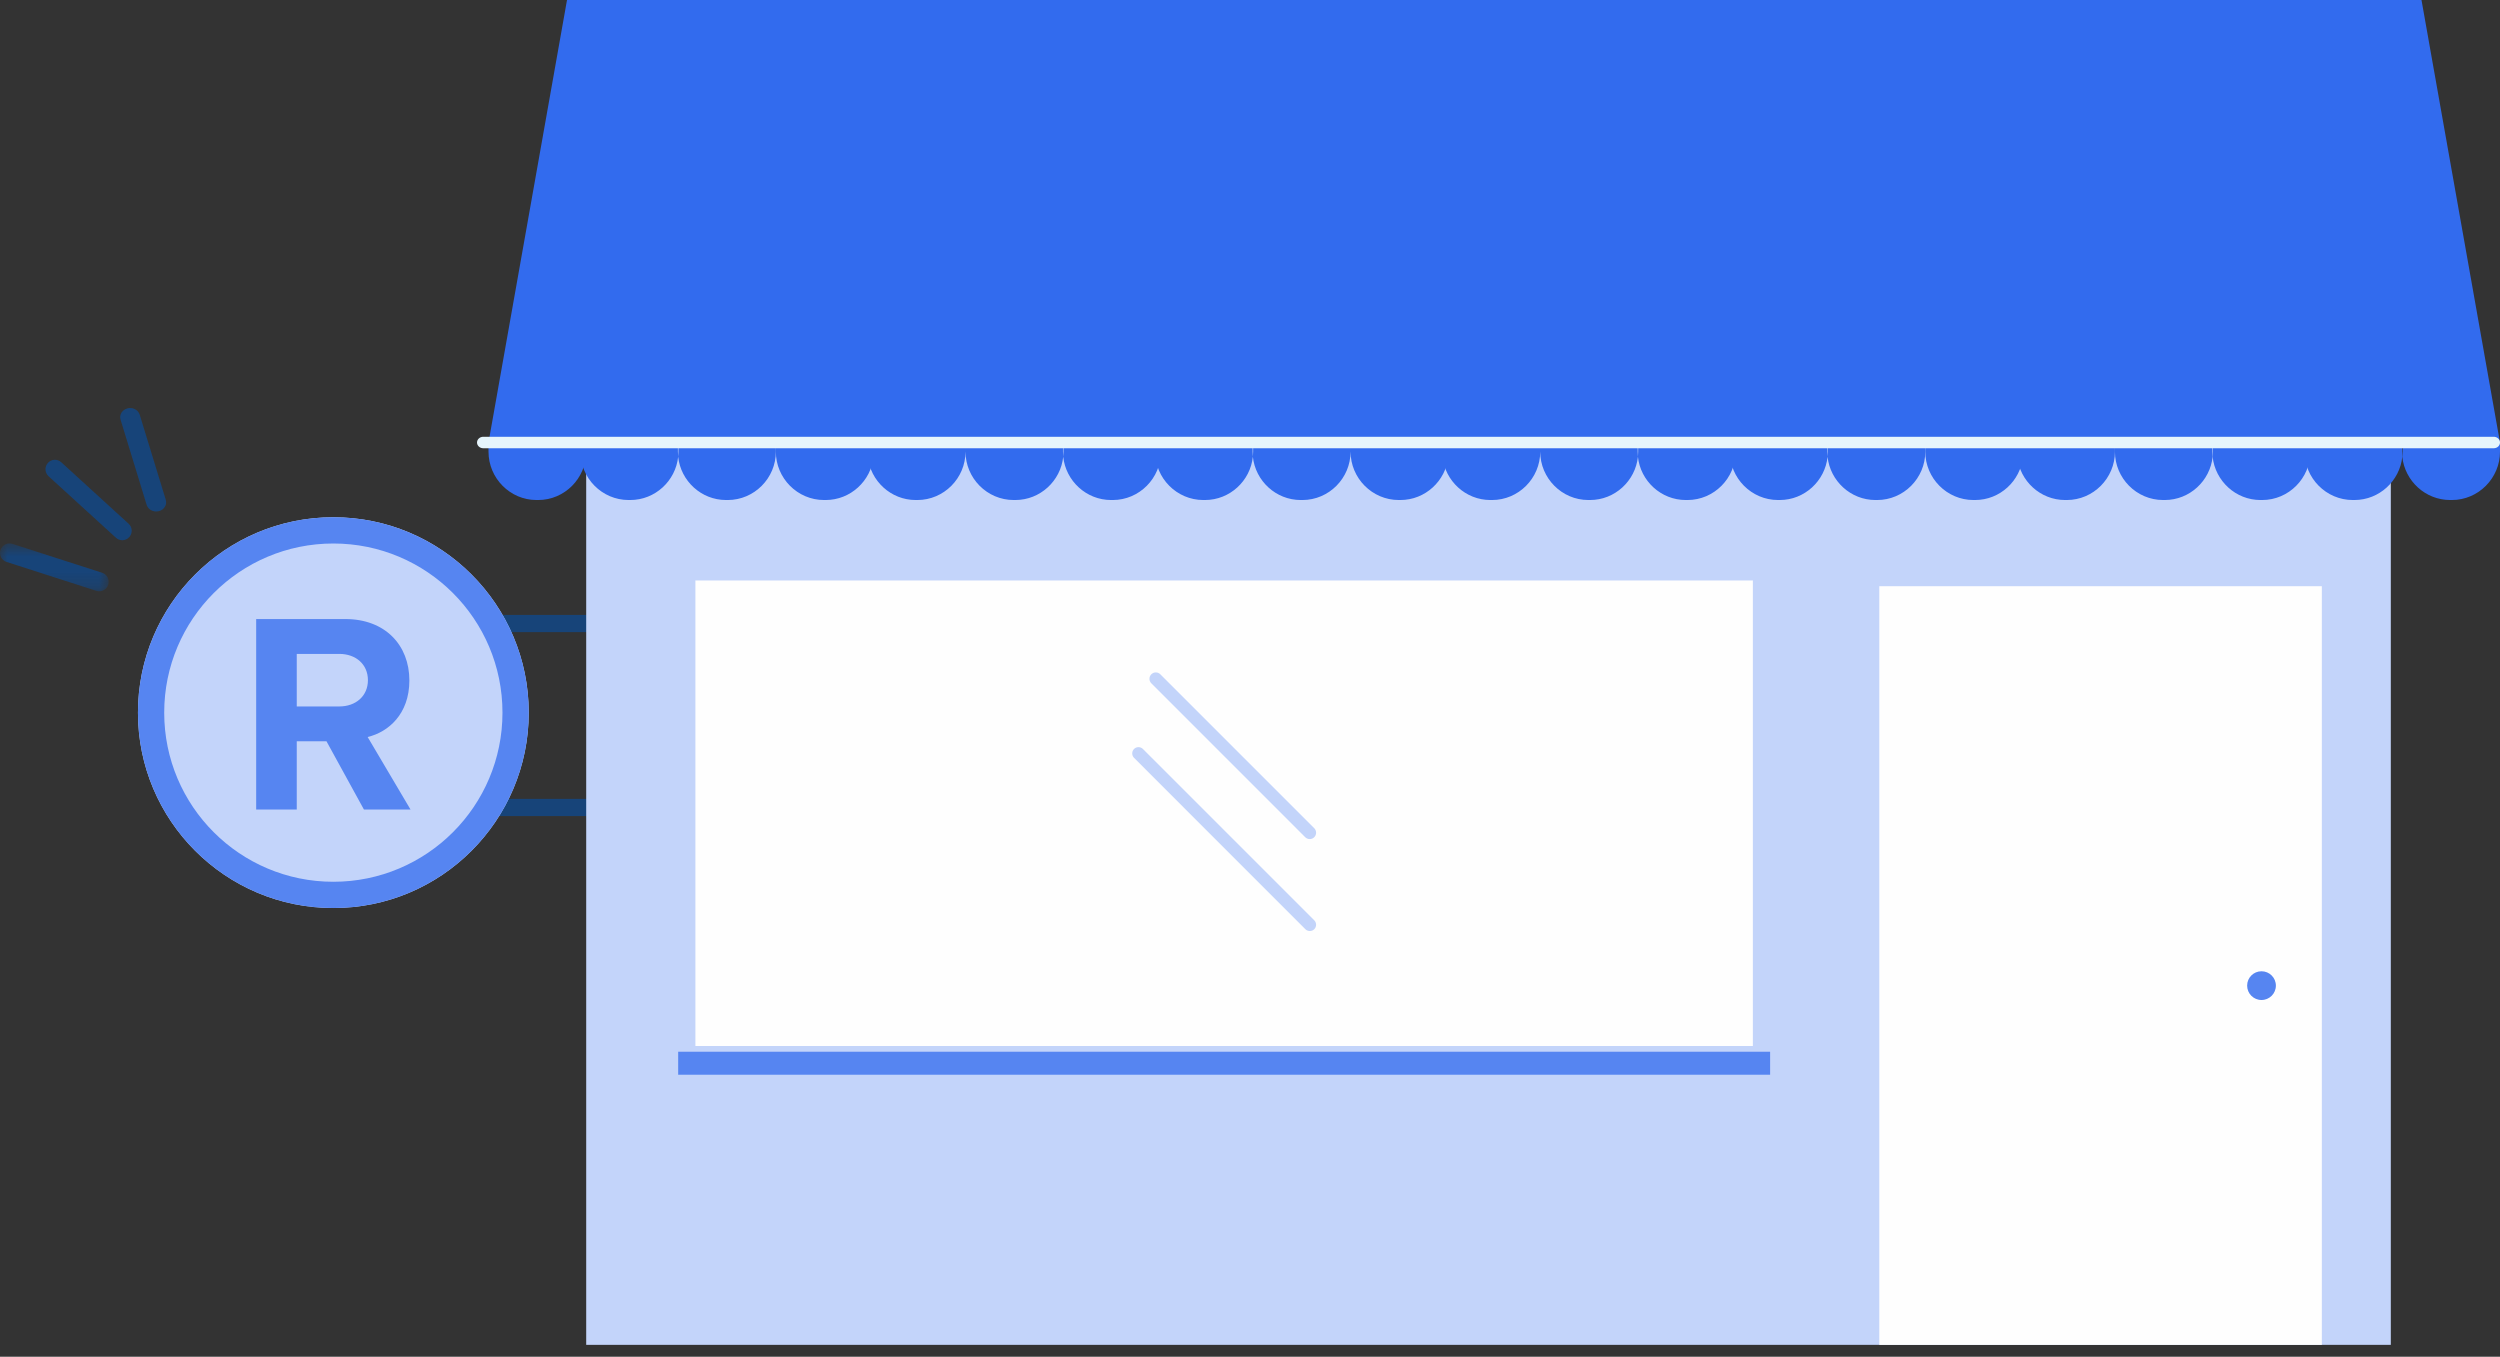 <svg xmlns="http://www.w3.org/2000/svg" width="164" height="89" fill="none" viewBox="0 0 164 89">
    <rect x="0" y="0" width="164" height="89" fill="#333333" stroke="none"/>
    <path fill="#174479" fill-rule="evenodd" d="M30.372 53.536H63.44c.342 0 .62-.253.62-.565 0-.313-.278-.566-.62-.566h-33.07c-.341 0-.619.253-.619.566 0 .312.278.565.62.565zM29.612 41.47h34.212c.338 0 .613-.253.613-.565 0-.312-.275-.565-.613-.565H29.612c-.339 0-.614.253-.614.565 0 .312.275.566.614.566zM8.022 35.44c.168 0 .336-.07.458-.206.229-.255.21-.648-.044-.879l-4.42-4.033c-.254-.23-.644-.212-.872.044-.229.254-.21.648.044.878l4.42 4.034c.119.108.266.161.414.161zM10.247 33.554c.059 0 .119-.008.177-.023.348-.09.55-.422.452-.74l-1.71-5.585c-.097-.32-.46-.508-.806-.415-.347.09-.549.422-.451.74l1.71 5.585c.081.265.343.438.628.438z" clip-rule="evenodd"/>
    <mask id="prefix__a" width="8" height="4" x="0" y="35" maskUnits="userSpaceOnUse">
        <path fill="#fff" fill-rule="evenodd" d="M7.13 35.648H0v3.14h7.13v-3.14z" clip-rule="evenodd"/>
    </mask>
    <g mask="url(#prefix__a)">
        <path fill="#174479" fill-rule="evenodd" d="M6.508 38.788c.262 0 .506-.168.592-.432.105-.326-.075-.677-.402-.783L.813 35.678c-.325-.104-.677.075-.783.402-.106.326.074.677.402.783l5.886 1.895c.063.02.127.03.19.03z" clip-rule="evenodd"/>
    </g>
    <path fill="#C3D4FA" fill-rule="evenodd" d="M156.837 88.222H38.455v-59.19h118.382v59.19z" clip-rule="evenodd"/>
    <path fill="#FEFEFE" fill-rule="evenodd" d="M152.312 88.222h-29.03V38.456h29.03v49.766zM114.988 68.616h-69.37V38.078h69.37v30.538z" clip-rule="evenodd"/>
    <path fill="#5685F1" fill-rule="evenodd" d="M116.12 70.501H44.488v-1.508h71.632v1.508zM147.412 64.657c0 .521.422.943.943.943.521 0 .943-.422.943-.943 0-.52-.422-.942-.943-.942-.521 0-.943.421-.943.942z" clip-rule="evenodd"/>
    <path fill="#326BEE" fill-rule="evenodd" d="M32.046 29.03L37.196 0H158.85L164 29.03H32.046zM157.608 29.031H164v.598c0 1.744-1.421 3.172-3.157 3.172h-.114c-1.624 0-2.971-1.25-3.139-2.837.011-.11.018-.222.018-.335v-.598z" clip-rule="evenodd"/>
    <path fill="#326BEE" fill-rule="evenodd" d="M157.574 29.031v.598c0 .113.007.225.017.335-.167 1.588-1.514 2.837-3.137 2.837h-.115c-1.737 0-3.157-1.428-3.157-3.172v-.598h6.392z" clip-rule="evenodd"/>
    <path fill="#326BEE" fill-rule="evenodd" d="M145.167 29.031h6.391v.598c0 1.744-1.419 3.172-3.156 3.172h-.115c-1.624 0-2.97-1.25-3.138-2.837.011-.11.018-.222.018-.335v-.598z" clip-rule="evenodd"/>
    <path fill="#326BEE" fill-rule="evenodd" d="M145.132 29.031v.598c0 .113.006.225.017.335-.168 1.588-1.514 2.837-3.138 2.837h-.114c-1.737 0-3.157-1.428-3.157-3.172v-.598h6.392z" clip-rule="evenodd"/>
    <path fill="#326BEE" fill-rule="evenodd" d="M132.348 29.031h6.392v.598c0 1.744-1.42 3.172-3.157 3.172h-.115c-1.623 0-2.969-1.25-3.137-2.837.011-.11.017-.222.017-.335v-.598z" clip-rule="evenodd"/>
    <path fill="#326BEE" fill-rule="evenodd" d="M132.689 29.031v.598c0 .113.007.225.019.335-.168 1.588-1.514 2.837-3.138 2.837h-.115c-1.736 0-3.156-1.428-3.156-3.172v-.598h6.39z" clip-rule="evenodd"/>
    <path fill="#326BEE" fill-rule="evenodd" d="M119.907 29.031h6.392v.598c0 1.744-1.42 3.172-3.157 3.172h-.114c-1.624 0-2.971-1.25-3.139-2.837.011-.11.018-.222.018-.335v-.598zM119.872 29.031v.598c0 .113.006.225.017.335-.167 1.588-1.514 2.837-3.138 2.837h-.114c-1.737 0-3.157-1.428-3.157-3.172v-.598h6.392z" clip-rule="evenodd"/>
    <path fill="#326BEE" fill-rule="evenodd" d="M107.466 29.031h6.391v.598c0 1.744-1.42 3.172-3.157 3.172h-.115c-1.623 0-2.969-1.25-3.137-2.837.011-.11.018-.222.018-.335v-.598zM107.43 29.031v.598c0 .113.006.225.018.335-.169 1.588-1.515 2.837-3.138 2.837h-.115c-1.736 0-3.156-1.428-3.156-3.172v-.598h6.391zM94.647 29.031h6.392v.598c0 1.744-1.42 3.172-3.157 3.172h-.114c-1.624 0-2.97-1.25-3.138-2.837.01-.11.017-.222.017-.335v-.598z" clip-rule="evenodd"/>
    <path fill="#326BEE" fill-rule="evenodd" d="M94.99 29.031v.598c0 .113.007.225.018.335-.168 1.588-1.515 2.837-3.139 2.837h-.114c-1.736 0-3.157-1.428-3.157-3.172v-.598h6.392zM82.207 29.031h6.39v.598c0 1.744-1.42 3.172-3.156 3.172h-.115c-1.623 0-2.97-1.25-3.138-2.837.012-.11.019-.222.019-.335v-.598zM82.17 29.031v.598c0 .113.006.225.017.335-.167 1.588-1.514 2.837-3.137 2.837h-.115c-1.737 0-3.157-1.428-3.157-3.172v-.598h6.392z" clip-rule="evenodd"/>
    <path fill="#326BEE" fill-rule="evenodd" d="M69.766 29.031h6.391v.598c0 1.744-1.42 3.172-3.157 3.172h-.114c-1.624 0-2.97-1.25-3.138-2.837.01-.11.017-.222.017-.335v-.598zM69.73 29.031v.598c0 .113.006.225.017.335-.168 1.588-1.514 2.837-3.138 2.837h-.114c-1.738 0-3.157-1.428-3.157-3.172v-.598h6.391zM56.947 29.031h6.39v.598c0 1.744-1.42 3.172-3.156 3.172h-.114c-1.624 0-2.97-1.25-3.138-2.837.01-.11.018-.222.018-.335v-.598z" clip-rule="evenodd"/>
    <path fill="#326BEE" fill-rule="evenodd" d="M57.288 29.031v.598c0 .113.007.225.018.335-.168 1.588-1.515 2.837-3.139 2.837h-.114c-1.736 0-3.157-1.428-3.157-3.172v-.598h6.392z" clip-rule="evenodd"/>
    <path fill="#326BEE" fill-rule="evenodd" d="M44.506 29.031h6.391v.598c0 1.744-1.42 3.172-3.156 3.172h-.114c-1.625 0-2.971-1.25-3.139-2.837.011-.11.018-.222.018-.335v-.598zM44.47 29.031v.598c0 .113.006.225.017.335-.168 1.588-1.514 2.837-3.138 2.837h-.114c-1.737 0-3.157-1.428-3.157-3.172v-.598h6.392z" clip-rule="evenodd"/>
    <path fill="#326BEE" fill-rule="evenodd" d="M38.455 29.629c0 1.744-1.415 3.172-3.148 3.172h-.114c-1.731 0-3.147-1.428-3.147-3.172v-.598h6.409v.598z" clip-rule="evenodd"/>
    <path fill="#E6F5FC" fill-rule="evenodd" d="M31.703 29.406h131.886c.227 0 .411-.169.411-.377s-.184-.377-.411-.377H31.702c-.226 0-.41.17-.41.377 0 .208.184.377.41.377z" clip-rule="evenodd"/>
    <path fill="#C3D4FA" fill-rule="evenodd" d="M85.918 55.044c.107 0 .214-.041.296-.123.163-.163.163-.428 0-.592L76.117 44.233c-.163-.163-.428-.163-.591 0-.163.163-.163.428 0 .591l10.096 10.097c.082.082.19.123.296.123zM85.925 61.076c.105 0 .21-.04.291-.12.16-.162.16-.422 0-.583l-11.241-11.24c-.16-.162-.422-.162-.582 0-.16.16-.16.42 0 .581l11.24 11.242c.08.08.186.12.292.12z" clip-rule="evenodd"/>
    <path fill="#C3D4FA" d="M34.686 46.749c0 7.08-5.74 12.818-12.819 12.818-7.08 0-12.818-5.739-12.818-12.818 0-7.08 5.739-12.818 12.818-12.818 7.08 0 12.819 5.739 12.819 12.818z"/>
    <path fill="#5685F1" fill-rule="evenodd" d="M21.867 57.844c6.128 0 11.095-4.968 11.095-11.095 0-6.128-4.967-11.095-11.095-11.095-6.127 0-11.095 4.967-11.095 11.095 0 6.127 4.968 11.095 11.095 11.095zm0 1.723c7.08 0 12.819-5.739 12.819-12.818 0-7.08-5.74-12.818-12.819-12.818-7.08 0-12.818 5.739-12.818 12.818 0 7.08 5.739 12.818 12.818 12.818z" clip-rule="evenodd"/>
    <path fill="#5685F1" d="M23.874 53.105h3.056l-2.813-4.758c1.35-.318 2.738-1.498 2.738-3.709 0-2.323-1.594-4.028-4.2-4.028h-5.85v12.495h2.662v-4.477h1.95l2.457 4.477zm.262-8.486c0 1.05-.806 1.724-1.875 1.724h-2.794v-3.447h2.794c1.069 0 1.875.674 1.875 1.723z"/>
</svg>
